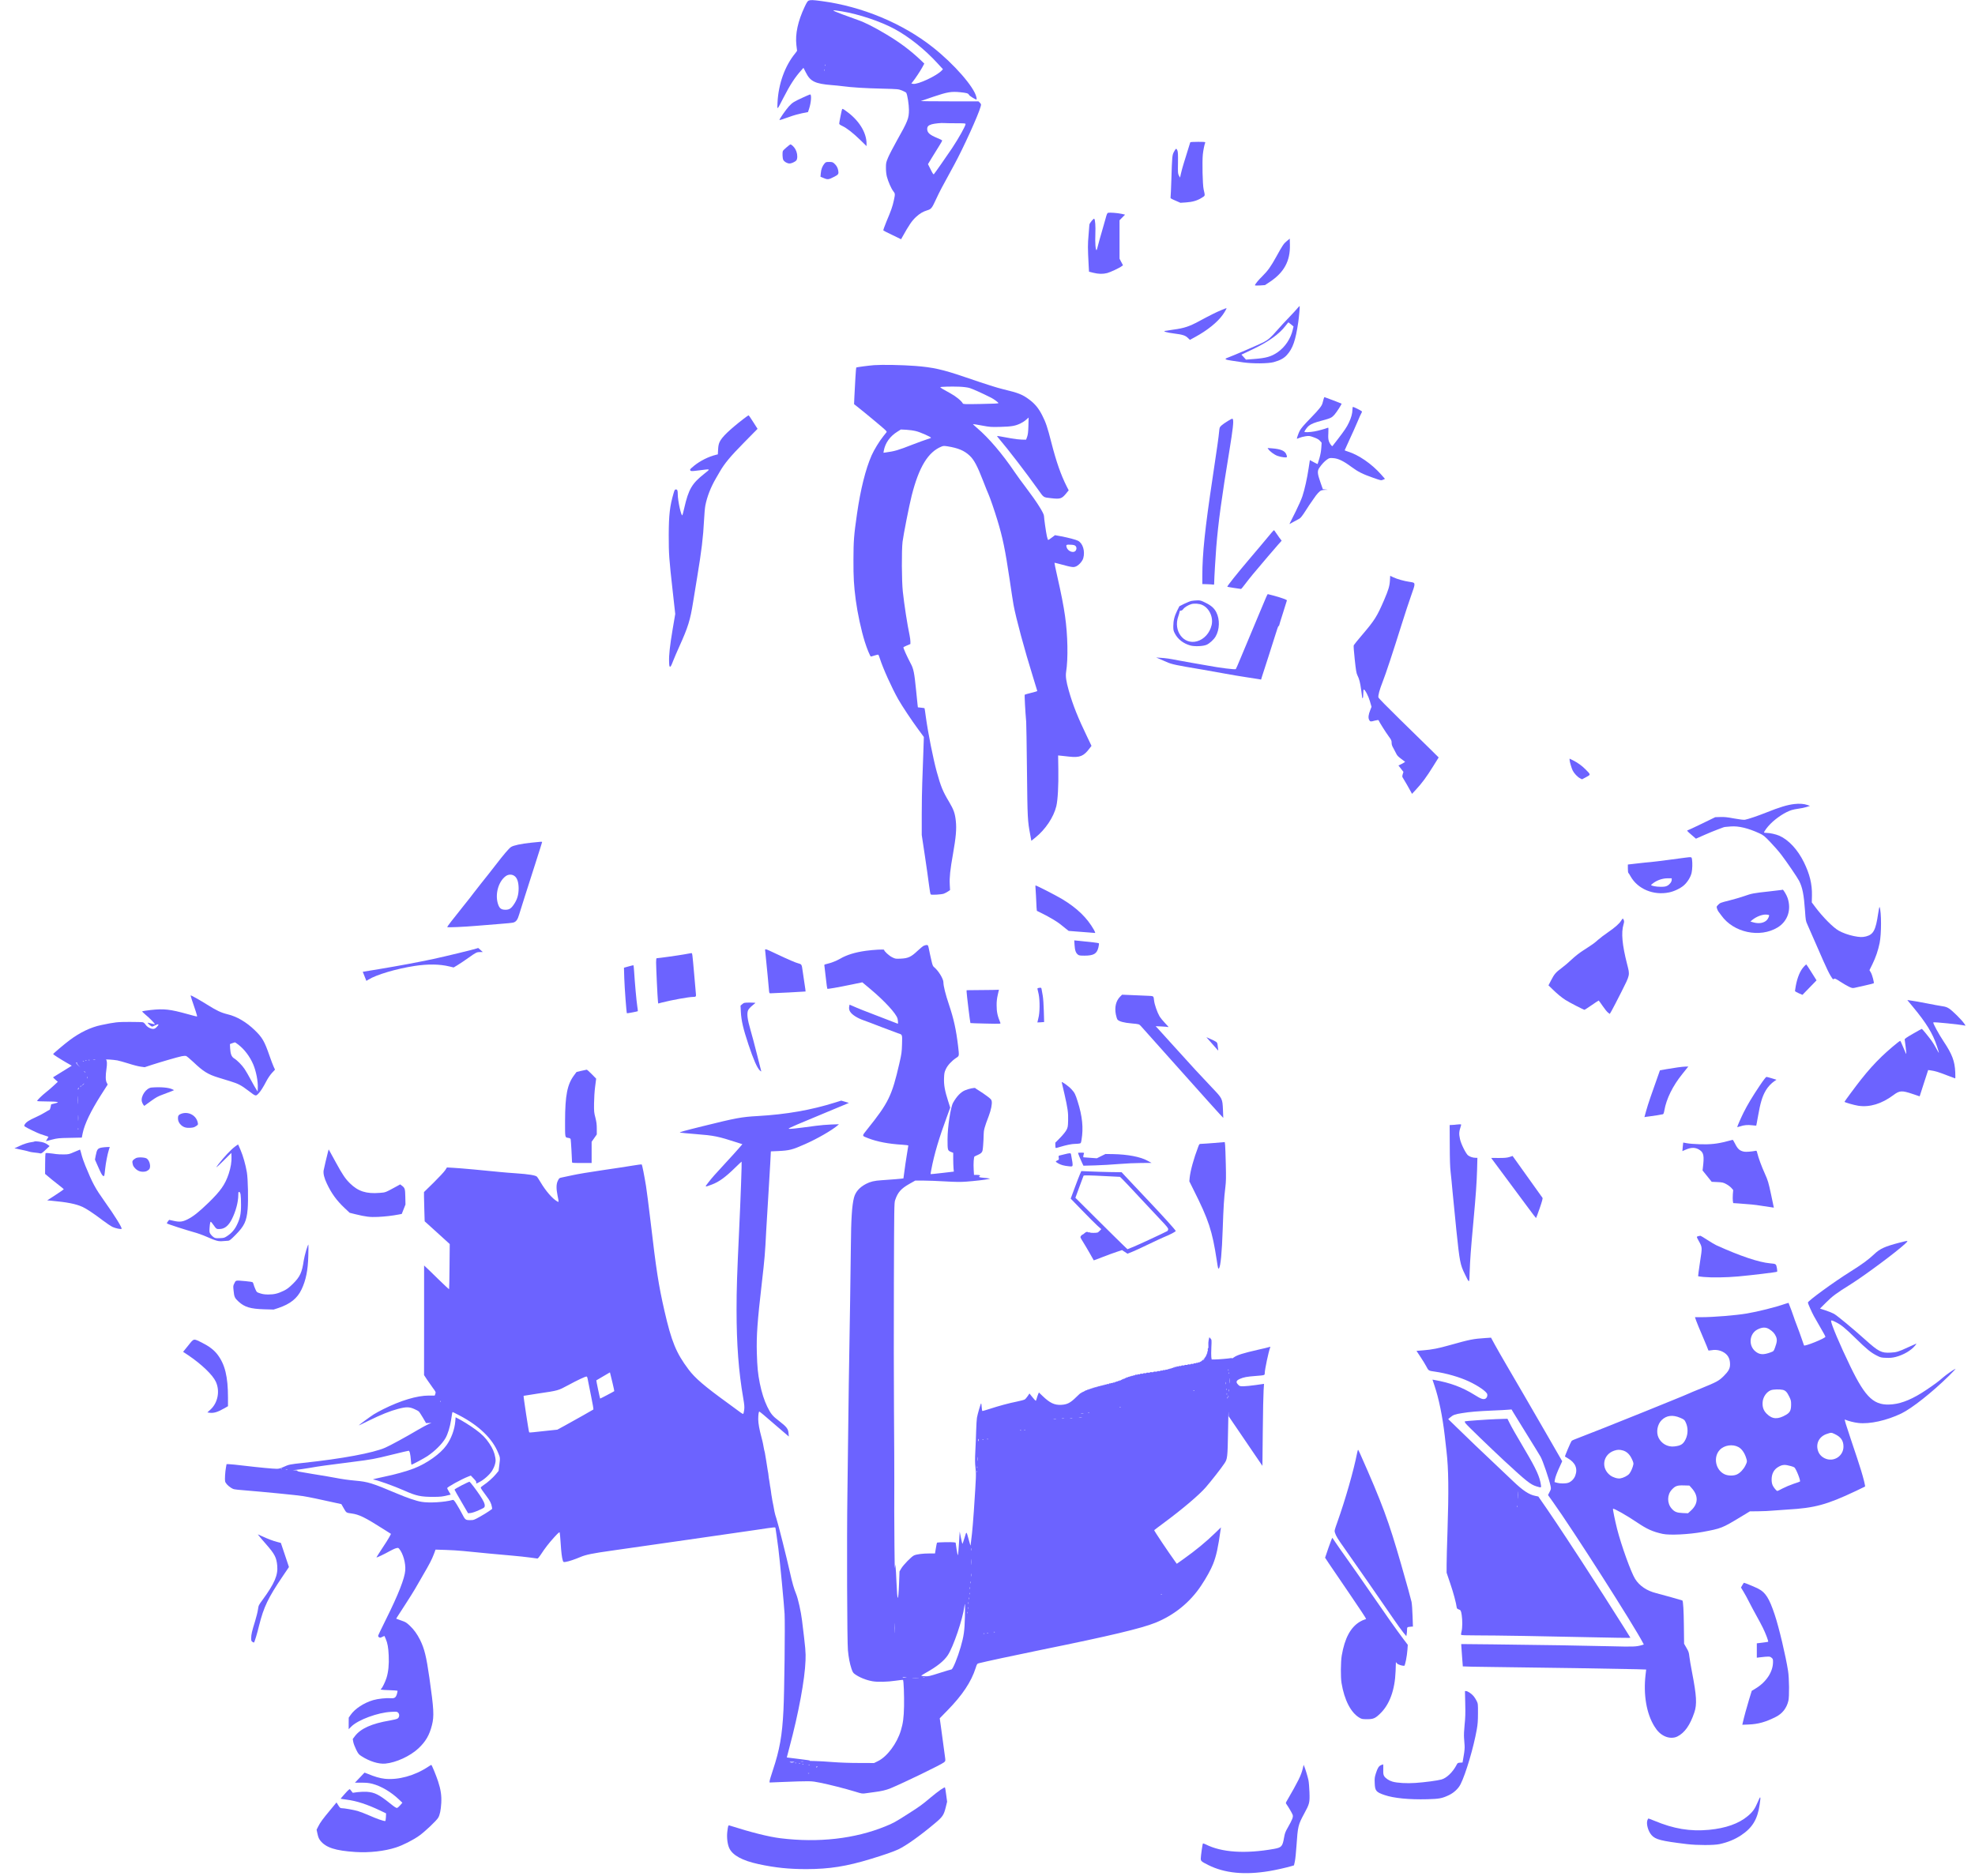 <?xml version="1.0" standalone="no"?>
<!DOCTYPE svg PUBLIC "-//W3C//DTD SVG 20010904//EN"
 "http://www.w3.org/TR/2001/REC-SVG-20010904/DTD/svg10.dtd">
<svg version="1.0" xmlns="http://www.w3.org/2000/svg"
 width="3829pt" height="3638pt" viewBox="0 0 3829 3638"
 preserveAspectRatio="xMidYMid meet">

<g transform="translate(0,3638) scale(0.1,-0.1)"
fill="#6c63ff" stroke="none">
<path d="M15679 36369 c-20 -8 -38 -34 -77 -117 -133 -281 -187 -530 -162
-747 7 -55 12 -103 13 -107 1 -3 -14 -26 -34 -50 -201 -243 -328 -595 -345
-958 -7 -150 -13 -155 113 91 133 258 223 397 346 534 l44 50 47 -92 c86 -172
179 -217 501 -243 72 -6 162 -14 200 -20 197 -26 438 -41 785 -49 302 -8 306
-8 378 -36 40 -16 77 -36 82 -45 23 -42 52 -230 52 -330 0 -167 -21 -218 -240
-607 -65 -117 -139 -259 -163 -315 -41 -98 -43 -107 -43 -203 0 -64 7 -125 18
-170 25 -95 86 -235 125 -283 37 -47 37 -54 10 -179 -26 -119 -50 -188 -142
-406 -41 -99 -66 -171 -61 -176 5 -5 84 -45 177 -89 l167 -81 23 42 c134 240
185 314 266 390 70 65 135 104 214 128 84 26 92 37 181 229 67 144 99 204 343
650 179 328 471 971 515 1133 12 46 11 48 -15 75 l-27 27 -565 0 c-310 0 -558
3 -552 6 7 4 115 41 241 83 275 93 350 105 522 88 132 -14 155 -21 172 -53 12
-23 137 -98 146 -88 3 2 1 24 -5 48 -44 195 -429 636 -839 961 -592 469 -1380
796 -2161 899 -168 23 -211 24 -250 10z m641 -209 c331 -54 751 -195 1025
-343 281 -153 581 -392 828 -661 l108 -118 -23 -25 c-97 -104 -464 -275 -554
-259 l-36 7 26 32 c52 65 144 204 185 278 l41 76 -72 69 c-198 187 -397 337
-659 494 -234 141 -426 238 -559 283 -58 20 -195 70 -305 111 -221 83 -222 91
-5 56z m-323 -1052 c-3 -8 -6 -5 -6 6 -1 11 2 17 5 13 3 -3 4 -12 1 -19z m-10
-100 c-3 -7 -5 -2 -5 12 0 14 2 19 5 13 2 -7 2 -19 0 -25z m2541 -1018 c165 0
192 -2 192 -15 0 -37 -133 -274 -263 -470 -94 -141 -334 -484 -351 -502 -9
-10 -23 10 -63 91 l-52 103 81 134 c44 73 107 175 140 226 33 51 57 96 54 101
-3 5 -46 26 -95 46 -150 62 -196 105 -195 178 2 47 23 68 88 88 50 15 188 29
236 24 19 -2 122 -4 228 -4z"/>
<path d="M15559 34486 c-173 -80 -195 -94 -265 -169 -57 -62 -190 -254 -182
-263 6 -5 54 10 207 65 62 23 166 52 230 65 l116 23 22 67 c39 118 50 277 19
275 -6 0 -72 -28 -147 -63z"/>
<path d="M16326 34262 c-7 -12 -56 -255 -56 -278 0 -13 18 -27 59 -46 87 -41
207 -134 347 -270 l124 -121 0 49 c-1 217 -149 454 -393 628 -68 49 -73 51
-81 38z"/>
<path d="M23075 33618 c-6 -18 -92 -294 -130 -420 -18 -59 -41 -142 -50 -185
l-17 -77 -22 39 c-20 38 -21 52 -18 247 2 168 0 214 -13 244 -18 44 -29 38
-67 -33 -32 -59 -35 -95 -48 -528 -6 -181 -13 -339 -16 -351 -5 -18 6 -26 93
-63 l98 -43 108 7 c127 8 221 36 309 92 66 42 63 29 33 163 -20 91 -30 532
-15 678 9 83 29 181 46 227 5 13 -13 15 -140 15 -108 0 -148 -3 -151 -12z"/>
<path d="M15250 33524 c-36 -30 -68 -62 -72 -72 -12 -32 -8 -142 7 -171 19
-38 77 -71 123 -71 21 0 58 12 87 28 40 22 51 34 57 62 13 56 0 131 -32 187
-27 47 -75 93 -97 93 -4 0 -37 -25 -73 -56z"/>
<path d="M15984 33208 c-41 -49 -65 -111 -71 -187 l-6 -68 66 -27 c75 -32 91
-30 209 31 73 38 81 53 69 118 -11 56 -34 97 -76 134 -32 28 -42 31 -99 31
-60 0 -66 -2 -92 -32z"/>
<path d="M21484 32254 c-18 -4 -27 -25 -54 -127 -18 -67 -52 -185 -75 -263
-23 -77 -53 -184 -66 -237 -12 -53 -26 -97 -30 -97 -19 0 -30 142 -23 309 6
162 -3 281 -22 300 -11 11 -94 -90 -94 -116 0 -13 -7 -106 -16 -206 -16 -178
-16 -243 2 -579 l7 -126 83 -21 c99 -25 184 -27 268 -6 61 16 240 99 284 134
l24 17 -34 64 -33 64 0 373 0 372 54 55 53 54 -70 16 c-73 16 -222 28 -258 20z"/>
<path d="M24948 31706 c-60 -49 -81 -80 -203 -301 -105 -190 -164 -274 -266
-375 -83 -81 -149 -162 -149 -182 0 -5 41 -6 98 -3 l97 7 95 63 c276 184 395
405 388 719 l-3 119 -57 -47z"/>
<path d="M25154 30403 c-21 -27 -95 -106 -164 -178 -69 -71 -171 -182 -227
-246 -128 -147 -175 -187 -271 -237 -79 -41 -594 -263 -689 -297 -73 -26 -56
-39 75 -58 59 -9 161 -24 227 -34 180 -26 482 -24 588 5 122 33 198 74 255
137 116 127 170 283 222 640 14 96 33 306 27 311 -2 2 -22 -17 -43 -43z m-124
-313 l48 -40 -14 -60 c-41 -179 -151 -341 -297 -442 -122 -83 -223 -112 -458
-129 l-153 -12 -44 49 -44 48 33 15 c19 8 115 54 214 102 285 139 487 284 605
438 30 39 57 71 59 71 2 0 25 -18 51 -40z"/>
<path d="M23685 30370 c-103 -42 -225 -103 -440 -219 -187 -101 -289 -135
-493 -162 -86 -12 -164 -24 -172 -26 -30 -10 50 -33 172 -48 186 -24 230 -39
286 -95 l31 -30 103 56 c235 128 431 286 533 429 43 61 79 125 73 130 -2 1
-43 -14 -93 -35z"/>
<path d="M16950 29300 c-122 -10 -342 -39 -350 -47 -5 -5 -24 -305 -36 -568
l-6 -141 93 -74 c52 -40 196 -159 322 -264 200 -167 226 -191 215 -206 -7 -9
-35 -45 -63 -79 -76 -94 -180 -265 -227 -371 -116 -264 -215 -659 -283 -1133
-60 -417 -68 -522 -69 -887 -1 -353 8 -500 45 -785 34 -256 105 -584 175 -809
41 -132 105 -286 118 -286 7 0 40 10 75 21 35 12 66 18 71 13 4 -5 15 -34 25
-64 63 -198 232 -573 360 -800 72 -127 264 -416 387 -582 l109 -148 -11 -327
c-6 -181 -15 -431 -20 -558 -5 -126 -10 -407 -10 -623 l0 -392 60 -398 c33
-218 69 -476 81 -572 12 -96 26 -179 33 -183 18 -13 207 -2 254 15 24 9 61 28
82 43 l39 27 -6 107 c-7 137 8 287 63 594 57 323 71 481 55 635 -15 148 -41
223 -129 371 -125 209 -161 297 -241 586 -69 252 -169 752 -212 1067 -12 90
-23 164 -25 166 -1 2 -30 6 -65 10 l-64 7 -7 60 c-4 33 -17 157 -28 275 -34
339 -48 412 -108 522 -65 122 -144 297 -137 307 2 5 34 21 70 36 l65 28 0 48
c0 26 -7 79 -15 117 -47 224 -103 587 -132 852 -22 208 -25 794 -5 965 17 137
128 702 177 895 140 554 318 847 580 952 35 14 50 14 120 3 203 -33 321 -83
424 -180 86 -81 149 -200 262 -492 44 -114 91 -231 104 -258 30 -67 113 -308
170 -495 106 -349 152 -572 240 -1162 30 -208 64 -427 75 -488 46 -252 212
-868 379 -1403 45 -142 81 -261 81 -265 0 -5 -53 -21 -117 -36 -65 -16 -122
-32 -126 -36 -7 -6 10 -324 28 -525 3 -33 10 -458 15 -945 10 -938 12 -973 64
-1249 l21 -114 77 62 c197 158 356 397 407 609 29 121 44 400 39 714 l-4 270
61 -6 c33 -4 103 -11 155 -17 205 -22 279 8 392 158 l39 51 -76 159 c-186 384
-285 632 -365 915 -50 175 -64 276 -51 360 41 256 32 718 -21 1083 -27 194
-78 453 -149 763 -33 145 -58 266 -56 269 3 2 36 -5 74 -16 37 -11 116 -32
175 -46 93 -22 114 -24 150 -15 60 16 139 99 159 165 39 136 -7 291 -102 340
-39 21 -189 60 -325 86 l-121 22 -61 -46 c-33 -26 -65 -47 -70 -47 -6 0 -17
33 -26 73 -17 75 -56 352 -56 392 0 53 -141 276 -349 550 -76 99 -175 236
-222 305 -237 351 -501 660 -727 852 -45 39 -81 72 -79 75 3 2 80 -11 173 -28
163 -30 176 -31 364 -26 213 6 282 18 385 67 34 16 83 48 109 72 l48 42 -4
-160 c-4 -124 -10 -171 -25 -214 l-20 -55 -84 1 c-46 1 -138 12 -204 24 -234
43 -270 49 -274 45 -2 -3 19 -30 46 -62 159 -185 517 -651 741 -965 125 -175
102 -159 262 -178 173 -20 204 -11 286 88 l53 65 -39 76 c-114 227 -202 479
-297 850 -77 301 -107 390 -179 531 -66 130 -140 221 -245 299 -133 101 -214
133 -499 201 -137 33 -313 89 -765 243 -419 143 -611 186 -955 212 -247 19
-640 26 -790 15z m1836 -440 c60 -16 244 -98 432 -193 51 -26 134 -87 139
-103 3 -8 -99 -13 -339 -17 -317 -6 -343 -5 -352 11 -26 50 -137 140 -241 196
-133 71 -195 109 -195 118 0 10 216 16 365 10 68 -2 150 -12 191 -22z m-1026
-840 c82 -20 290 -112 290 -128 0 -4 -34 -18 -76 -30 -42 -13 -167 -58 -278
-101 -288 -113 -351 -131 -530 -155 l-38 -5 6 37 c27 153 122 285 269 375 l62
39 105 -5 c58 -3 143 -15 190 -27z m3089 -2224 c26 -23 27 -66 3 -96 -41 -50
-147 -10 -172 65 -17 51 -8 58 75 53 54 -2 79 -8 94 -22z"/>
<path d="M25660 28638 c-6 -24 -15 -57 -20 -75 -13 -52 -67 -121 -215 -273
-153 -157 -203 -216 -230 -269 -21 -41 -56 -143 -52 -148 2 -2 24 6 49 17 25
11 78 25 119 31 71 10 77 9 161 -21 66 -24 95 -41 119 -68 l32 -36 -6 -95 c-4
-64 -16 -133 -37 -206 -18 -60 -33 -111 -35 -113 -1 -1 -36 15 -76 37 l-74 40
-24 -157 c-29 -196 -78 -416 -122 -547 -18 -55 -76 -185 -128 -290 -53 -104
-102 -202 -109 -218 l-13 -29 78 43 c43 23 94 51 114 62 26 15 59 57 125 160
49 77 94 145 100 151 6 6 31 43 57 82 54 82 109 142 144 155 13 5 48 10 76 11
l52 1 -49 6 -50 6 -47 135 c-58 163 -62 218 -23 276 49 73 105 132 152 164 44
30 51 32 119 27 94 -5 199 -55 348 -166 133 -99 224 -144 427 -215 154 -54
154 -54 191 -38 l38 17 -75 85 c-182 206 -434 380 -648 446 -32 10 -58 20 -58
24 0 3 41 94 91 201 50 107 120 262 155 346 35 84 70 163 79 176 12 19 13 26
3 35 -21 17 -152 82 -165 82 -9 0 -13 -17 -13 -53 0 -70 -23 -155 -66 -246
-42 -90 -86 -156 -217 -326 -56 -71 -102 -132 -104 -134 -9 -12 -55 49 -69 92
-13 40 -16 73 -11 160 4 85 3 108 -7 104 -62 -24 -193 -60 -263 -72 -88 -16
-193 -20 -193 -8 0 19 54 93 85 117 52 40 106 61 251 100 172 46 194 57 246
116 44 50 145 207 137 214 -7 5 -324 126 -331 126 -4 0 -12 -19 -18 -42z"/>
<path d="M14415 28258 c-275 -213 -420 -353 -463 -447 -19 -41 -26 -77 -30
-148 l-5 -93 -41 -10 c-143 -36 -300 -115 -416 -208 -44 -35 -80 -69 -80 -75
1 -37 13 -38 176 -17 229 29 223 33 103 -62 -245 -193 -310 -303 -394 -673
-15 -66 -31 -126 -35 -134 -20 -37 -90 278 -90 405 0 73 -8 94 -36 94 -20 0
-26 -9 -44 -70 -74 -250 -94 -423 -95 -815 0 -374 6 -455 76 -1080 l50 -450
-50 -295 c-55 -330 -74 -502 -69 -635 2 -71 6 -90 18 -93 12 -2 28 28 59 110
24 62 79 190 122 284 169 375 211 508 268 869 18 110 52 319 76 465 86 517
118 784 135 1120 5 107 16 233 25 279 33 170 105 355 205 526 29 50 61 105 72
124 95 166 206 299 479 576 l256 260 -82 129 c-45 72 -86 131 -91 132 -5 1
-49 -29 -99 -68z"/>
<path d="M23807 28218 c-49 -29 -105 -68 -126 -88 -36 -33 -38 -39 -45 -115
-10 -111 -35 -288 -126 -895 -148 -983 -200 -1476 -200 -1904 l0 -161 98 -3
c53 -1 105 -5 115 -8 14 -5 17 2 17 43 0 64 27 526 40 683 40 485 102 943 256
1880 66 408 83 556 67 597 -8 22 -10 22 -96 -29z"/>
<path d="M24591 27669 c28 -42 115 -106 175 -128 32 -12 86 -25 121 -28 71 -7
75 -1 49 61 -27 65 -112 100 -269 112 l-92 7 16 -24z"/>
<path d="M24649 26048 c-95 -116 -302 -361 -439 -522 -227 -267 -424 -515
-416 -523 3 -4 245 -42 268 -43 4 0 39 44 80 98 40 53 107 138 149 188 180
215 427 505 489 574 l68 76 -45 59 c-24 33 -56 79 -71 102 -15 24 -30 43 -33
43 -3 0 -26 -24 -50 -52z"/>
<path d="M26947 25125 c-6 -108 -28 -182 -113 -380 -138 -320 -182 -390 -430
-681 -82 -96 -153 -184 -158 -195 -6 -12 1 -110 19 -277 22 -207 32 -266 50
-302 38 -77 54 -140 75 -289 11 -80 20 -149 20 -153 0 -5 5 -6 10 -3 6 3 10
42 10 86 0 47 4 79 10 79 24 0 88 -122 119 -227 l31 -108 -25 -65 c-35 -88
-42 -148 -21 -188 19 -37 26 -38 114 -14 44 11 66 13 69 6 9 -27 135 -228 191
-304 55 -75 62 -89 62 -132 0 -36 8 -61 35 -107 19 -33 43 -79 54 -103 14 -33
37 -58 96 -102 l77 -58 -27 -18 c-15 -10 -45 -26 -66 -35 l-37 -17 48 -62 49
-63 -14 -45 c-11 -40 -11 -49 1 -67 16 -22 139 -236 164 -285 l15 -29 78 84
c111 119 207 248 331 449 l108 173 -178 176 c-99 97 -360 353 -582 570 -239
234 -405 403 -408 418 -9 36 22 151 82 303 59 147 202 582 369 1115 59 187
140 436 182 553 92 260 93 252 -31 270 -105 15 -242 54 -317 90 l-57 27 -5
-90z"/>
<path d="M24546 24798 c-14 -35 -67 -160 -117 -278 -135 -319 -290 -690 -381
-910 -44 -107 -84 -199 -89 -204 -12 -13 -318 25 -549 69 -102 18 -241 43
-310 54 -69 12 -183 32 -255 46 -173 34 -244 44 -345 50 l-85 6 50 -21 c28
-12 95 -41 150 -65 106 -47 177 -62 705 -150 118 -20 307 -54 420 -75 113 -21
300 -53 415 -70 116 -17 229 -35 252 -39 l42 -8 17 56 c9 31 65 206 126 390
60 184 127 394 148 465 21 73 43 130 49 129 6 -2 11 3 11 11 0 7 34 117 75
245 41 127 75 235 75 240 0 12 -119 55 -253 91 -62 16 -115 30 -118 30 -4 0
-18 -28 -33 -62z"/>
<path d="M23098 24728 c-25 -5 -88 -31 -140 -56 l-93 -47 -43 -85 c-53 -107
-74 -192 -75 -301 0 -77 3 -91 33 -147 58 -109 161 -188 294 -227 82 -24 252
-17 319 13 58 26 140 101 174 160 79 135 85 331 14 470 -40 78 -96 129 -203
182 -92 46 -105 50 -166 49 -37 -1 -88 -6 -114 -11z m210 -78 c136 -60 218
-237 182 -391 -36 -155 -148 -277 -285 -314 -259 -70 -462 202 -361 484 14 41
26 83 26 93 0 12 7 18 24 18 16 0 32 11 46 30 26 36 97 79 159 97 59 16 150 9
209 -17z"/>
<path d="M30430 21647 c0 -34 38 -163 61 -209 28 -55 95 -126 142 -149 l38
-20 79 42 c93 50 93 46 -8 148 -73 74 -152 131 -249 180 l-63 31 0 -23z"/>
<path d="M34789 20790 c-138 -16 -288 -61 -554 -168 -155 -62 -343 -125 -405
-137 -23 -4 -98 5 -210 25 -138 26 -193 31 -270 28 l-96 -3 -263 -128 c-145
-70 -267 -127 -272 -127 -22 0 -4 -21 76 -89 l85 -73 158 70 c86 38 202 86
257 106 55 21 107 40 115 43 20 8 39 10 145 18 152 12 338 -33 555 -133 78
-36 96 -50 210 -169 69 -71 166 -182 216 -248 108 -142 312 -441 344 -505 65
-128 93 -270 114 -575 13 -190 15 -204 46 -270 17 -38 99 -225 182 -415 206
-475 248 -561 314 -648 1 -2 11 2 21 8 16 11 33 3 120 -54 55 -36 131 -80 168
-98 63 -29 72 -30 114 -21 25 6 117 27 205 46 87 20 160 38 163 41 11 11 -29
163 -55 207 l-28 48 57 115 c64 131 110 265 140 411 36 176 36 600 0 697 -4
12 -15 -33 -29 -129 -47 -320 -91 -402 -234 -440 -71 -18 -123 -16 -239 7
-105 22 -212 60 -292 105 -108 61 -309 264 -455 459 l-66 88 3 138 c4 218 -43
411 -156 641 -120 245 -296 434 -476 514 -67 29 -182 55 -246 55 -28 0 -51 4
-51 8 0 20 66 110 123 166 118 119 286 229 412 269 28 9 88 21 134 27 46 5
115 20 153 32 l69 22 -52 18 c-66 23 -153 29 -250 18z"/>
<path d="M10295 20040 c-196 -21 -340 -52 -387 -83 -43 -29 -142 -145 -301
-352 -72 -93 -194 -249 -272 -345 -77 -96 -148 -187 -158 -202 -9 -15 -99
-130 -200 -255 -204 -254 -307 -388 -307 -399 0 -11 333 4 575 25 121 11 321
27 445 36 124 9 242 21 263 27 54 16 83 56 112 156 31 102 146 465 320 1007
69 214 125 393 125 397 0 10 -8 10 -215 -12z m-324 -643 c55 -37 83 -118 84
-242 0 -122 -26 -213 -89 -307 -56 -84 -93 -108 -165 -108 -79 0 -113 23 -140
94 -71 190 -4 448 143 557 51 37 117 40 167 6z"/>
<path d="M32665 19749 c-38 -5 -185 -24 -325 -43 -140 -19 -291 -37 -335 -41
-44 -3 -162 -15 -262 -27 l-183 -21 0 -78 c0 -43 4 -80 9 -83 5 -4 25 -34 44
-69 138 -245 443 -373 745 -311 97 19 222 79 289 138 71 64 131 162 149 244
15 71 18 180 8 256 -8 52 -4 52 -139 35z m-255 -428 c0 -39 -38 -90 -85 -115
-32 -17 -58 -21 -130 -21 -85 0 -185 19 -185 35 0 4 25 25 55 46 79 54 173 83
268 84 l77 0 0 -29z"/>
<path d="M20074 19193 c2 -10 7 -92 11 -183 3 -91 8 -193 11 -228 l6 -63 111
-55 c138 -69 277 -152 339 -201 25 -21 74 -59 107 -86 l60 -47 138 -11 c76 -5
188 -14 248 -19 61 -6 116 -10 123 -10 10 0 3 19 -18 58 -133 235 -325 422
-618 599 -112 67 -493 263 -512 263 -6 0 -9 -8 -6 -17z"/>
<path d="M34540 19124 c-8 -2 -118 -15 -245 -29 -298 -32 -337 -40 -481 -91
-67 -23 -194 -61 -283 -83 -181 -45 -184 -47 -225 -90 -29 -30 -29 -32 -16
-72 8 -23 19 -47 25 -53 6 -6 31 -40 57 -76 235 -333 746 -442 1090 -234 195
119 271 339 196 569 -18 57 -83 166 -97 164 -3 -1 -13 -3 -21 -5z m-244 -487
c11 -11 -17 -74 -44 -100 -59 -57 -157 -72 -262 -41 l-54 16 34 29 c82 67 200
112 278 105 24 -2 45 -6 48 -9z"/>
<path d="M31430 18529 c-36 -60 -119 -132 -258 -228 -67 -46 -153 -111 -191
-145 -71 -64 -102 -86 -293 -209 -72 -46 -154 -112 -215 -169 -54 -52 -142
-127 -195 -166 -117 -87 -144 -119 -208 -243 l-49 -95 72 -70 c99 -96 180
-164 257 -213 69 -45 352 -191 369 -191 5 0 68 41 139 90 72 50 133 90 136 90
3 0 37 -47 76 -104 39 -57 86 -116 105 -130 l34 -26 39 67 c22 38 105 199 186
359 171 340 167 321 112 536 -96 375 -118 612 -71 771 14 48 15 64 5 88 -7 16
-15 29 -19 29 -3 0 -17 -19 -31 -41z"/>
<path d="M20833 18054 c6 -101 24 -152 65 -184 21 -17 40 -20 127 -20 178 0
240 36 270 158 10 42 14 77 9 82 -8 7 -146 24 -393 48 l-84 8 6 -92z"/>
<path d="M17910 18043 c-19 -10 -75 -56 -125 -103 -120 -114 -180 -142 -323
-148 -99 -4 -104 -4 -166 27 -61 30 -156 118 -156 144 0 13 -201 2 -355 -19
-208 -29 -370 -79 -498 -154 -73 -42 -167 -79 -255 -100 -53 -12 -54 -13 -48
-44 2 -17 15 -121 27 -231 12 -110 25 -203 28 -207 7 -8 196 25 477 83 l202
42 153 -128 c274 -229 501 -475 529 -573 10 -37 14 -102 6 -102 -2 0 -24 9
-49 19 -25 11 -171 67 -324 125 -246 93 -395 152 -525 210 l-37 16 -7 -35
c-14 -74 20 -129 119 -193 35 -23 101 -55 148 -71 46 -16 206 -76 354 -134
149 -57 295 -112 325 -122 87 -28 83 -17 78 -210 -5 -158 -8 -184 -52 -375
-144 -627 -209 -762 -624 -1279 -106 -134 -108 -122 22 -172 172 -67 398 -110
659 -125 64 -4 117 -11 117 -16 0 -6 -13 -89 -30 -186 -16 -98 -37 -238 -46
-312 -9 -74 -18 -137 -19 -139 -4 -4 -288 -28 -430 -36 -131 -8 -213 -27 -296
-71 -127 -67 -204 -155 -233 -268 -39 -148 -56 -423 -60 -931 -1 -187 -8 -657
-14 -1045 -24 -1435 -33 -2067 -38 -2555 -3 -275 -10 -819 -15 -1210 -13 -893
-6 -2875 10 -3035 14 -144 35 -253 68 -354 23 -67 32 -83 67 -108 86 -62 218
-116 340 -137 98 -18 293 -13 447 10 77 12 143 18 146 15 13 -13 24 -305 20
-511 -5 -222 -19 -328 -62 -470 -77 -253 -265 -505 -444 -593 l-75 -37 -291 1
c-187 0 -370 7 -515 18 -124 10 -281 19 -350 20 -69 0 -109 3 -90 6 22 3 -56
16 -205 33 -132 16 -240 29 -241 30 -1 1 23 91 52 199 176 658 298 1314 311
1683 6 162 1 215 -68 777 -20 167 -77 420 -113 508 -44 108 -76 218 -121 422
-61 276 -235 966 -262 1042 -14 39 -32 103 -39 141 -7 39 -15 84 -18 100 -11
58 -19 100 -22 110 -1 6 -5 28 -8 50 -4 23 -8 52 -11 65 -3 14 -7 48 -10 75
-3 28 -8 57 -10 65 -3 8 -7 35 -10 60 -3 25 -8 58 -11 73 -7 31 -10 54 -19
137 -4 30 -9 58 -11 61 -1 3 -6 29 -9 57 -3 28 -13 88 -21 134 -8 46 -17 99
-20 118 -2 19 -7 43 -10 52 -3 10 -7 28 -10 40 -2 13 -6 34 -9 48 -3 14 -8 41
-11 60 -3 19 -17 78 -31 130 -42 155 -62 270 -63 350 0 86 9 150 21 150 4 0
45 -32 91 -71 46 -39 94 -81 108 -93 14 -11 88 -75 164 -141 77 -66 155 -133
174 -149 l35 -30 -5 62 c-6 86 -38 127 -181 237 -130 99 -162 138 -232 280
-60 124 -107 271 -144 451 -38 190 -50 315 -58 589 -9 338 10 607 97 1360 54
468 63 571 85 1015 9 162 27 468 41 680 13 212 30 491 37 620 l12 235 138 6
c224 11 276 24 522 133 237 104 521 268 630 361 l30 26 -150 -5 c-82 -3 -215
-14 -295 -25 -422 -57 -530 -68 -530 -55 0 11 202 98 714 309 204 84 390 161
413 172 l41 18 -74 22 -75 22 -112 -35 c-470 -148 -949 -232 -1507 -264 -313
-17 -424 -38 -1065 -197 -372 -92 -464 -118 -440 -124 17 -4 154 -17 305 -29
356 -28 428 -42 804 -164 l99 -32 -73 -84 c-40 -47 -148 -166 -240 -265 -213
-230 -277 -302 -351 -398 -70 -89 -70 -89 73 -35 139 52 262 142 453 329 66
65 121 116 123 115 6 -7 -19 -717 -48 -1326 -41 -871 -50 -1143 -50 -1545 0
-667 40 -1200 129 -1712 23 -136 26 -173 19 -230 -5 -37 -13 -72 -18 -77 -5
-4 -25 5 -47 22 -21 16 -132 98 -248 182 -457 331 -639 487 -765 655 -242 322
-331 540 -469 1142 -113 495 -158 784 -270 1743 -34 283 -72 585 -86 670 -33
204 -75 413 -83 421 -4 4 -83 -6 -177 -22 -93 -16 -357 -56 -585 -89 -228 -33
-485 -76 -570 -95 -85 -18 -181 -39 -212 -45 -55 -11 -58 -13 -82 -63 -33 -64
-34 -154 -6 -292 27 -131 27 -130 -11 -108 -92 54 -218 200 -318 368 -30 50
-61 98 -69 107 -25 29 -159 51 -412 68 -91 6 -229 17 -307 25 -286 30 -781 75
-903 81 l-125 7 -35 -54 c-19 -30 -119 -137 -222 -239 l-188 -184 0 -86 c0
-48 3 -175 7 -284 l6 -197 243 -220 243 -221 -4 -435 c-2 -239 -6 -437 -9
-440 -3 -3 -101 89 -218 203 -117 115 -225 220 -240 232 l-26 24 0 -1063 -1
-1062 55 -84 c30 -45 82 -119 115 -164 58 -78 60 -82 49 -115 l-12 -34 -115 0
c-228 0 -544 -95 -883 -264 -69 -35 -152 -80 -185 -101 -63 -40 -281 -200
-289 -213 -2 -4 84 37 192 91 238 117 417 189 571 229 156 41 215 40 311 -2
41 -18 82 -40 91 -49 9 -9 44 -63 78 -120 l61 -105 52 2 53 2 -60 -25 c-33
-14 -125 -64 -205 -111 -224 -133 -536 -303 -631 -344 -235 -103 -836 -215
-1588 -295 -264 -28 -279 -31 -386 -80 -56 -26 -90 -35 -128 -35 -73 0 -339
25 -634 60 -138 17 -271 30 -296 30 l-45 0 -11 -62 c-16 -83 -25 -239 -17
-271 9 -37 53 -85 113 -124 51 -32 56 -33 237 -48 416 -34 1048 -96 1164 -115
116 -19 314 -60 613 -127 l127 -28 47 -82 c50 -87 46 -85 150 -99 150 -21 255
-72 633 -312 l132 -84 -32 -61 c-18 -34 -83 -137 -145 -229 -61 -93 -108 -168
-104 -168 15 0 165 72 251 121 47 26 104 53 128 59 40 10 44 9 62 -12 74 -89
127 -275 117 -416 -11 -156 -134 -469 -372 -947 -85 -171 -155 -317 -155 -325
0 -8 9 -21 20 -28 17 -10 27 -9 61 9 23 11 42 19 43 17 1 -2 12 -26 24 -55 36
-84 51 -169 58 -323 8 -172 -6 -318 -43 -435 -24 -77 -83 -198 -103 -210 -27
-17 4 -23 150 -27 89 -3 163 -8 166 -11 3 -3 -1 -31 -10 -61 -21 -72 -46 -89
-118 -84 -89 7 -250 -10 -343 -37 -178 -52 -355 -168 -436 -285 l-38 -55 -1
-112 0 -112 53 53 c130 129 513 271 768 283 110 6 117 5 138 -16 30 -30 26
-87 -9 -112 -15 -11 -74 -26 -150 -39 -352 -59 -567 -155 -680 -304 l-41 -55
10 -58 c6 -32 31 -98 56 -148 40 -81 51 -94 103 -127 156 -101 334 -156 463
-144 207 19 481 145 641 295 140 131 214 258 262 450 45 178 37 311 -49 916
-60 420 -97 568 -182 740 -57 113 -118 197 -196 271 -65 62 -83 73 -170 103
l-96 35 21 35 c12 20 83 131 159 246 75 116 158 248 185 295 26 47 94 164 150
260 134 229 174 307 215 414 l33 89 191 -6 c104 -3 260 -12 345 -21 307 -31
779 -76 965 -91 105 -9 251 -25 325 -35 74 -11 142 -20 150 -20 9 0 38 35 65
77 79 122 154 219 260 336 81 88 100 105 106 90 3 -10 12 -99 18 -198 12 -187
24 -286 42 -343 11 -33 12 -34 56 -27 60 9 174 47 287 95 106 45 233 71 618
125 478 67 2483 356 2778 399 408 61 379 58 385 33 5 -22 35 -243 55 -392 30
-237 112 -1098 121 -1270 11 -223 -4 -1513 -22 -1865 -24 -491 -74 -770 -204
-1160 -36 -107 -65 -205 -65 -219 l0 -24 198 8 c607 24 601 24 777 -11 183
-36 487 -114 685 -174 132 -41 136 -42 210 -31 41 6 113 16 160 22 137 17 230
39 315 74 245 101 986 460 1035 502 29 24 30 28 25 77 -9 72 -51 388 -81 599
l-25 179 153 157 c286 292 458 551 543 817 26 81 28 84 64 94 107 28 687 153
1231 264 1295 263 1918 411 2188 520 367 148 674 397 889 721 101 151 191 315
232 420 63 161 96 312 146 670 l6 39 -108 -105 c-186 -180 -378 -338 -618
-509 l-130 -92 -17 23 c-144 199 -428 623 -421 629 4 5 91 70 193 146 358 265
678 537 806 684 104 120 299 368 361 462 60 88 63 115 72 643 4 237 8 395 9
352 l2 -78 182 -267 c100 -147 247 -363 327 -481 l146 -214 7 669 c3 368 11
725 16 794 5 69 9 126 8 127 0 0 -73 -10 -161 -23 -88 -13 -194 -23 -236 -24
-72 0 -76 1 -106 33 -47 48 -37 78 35 110 74 33 137 44 307 57 176 14 175 13
175 54 0 68 74 416 106 500 5 14 2 15 -17 7 -13 -5 -116 -30 -229 -55 -275
-63 -394 -100 -454 -143 -26 -19 -45 -29 -41 -23 5 9 -1 10 -21 6 -46 -9 -243
-26 -311 -26 l-62 0 -7 46 c-3 25 -3 111 1 191 7 142 6 145 -16 169 l-23 25
-13 -53 c-6 -29 -9 -76 -6 -104 3 -33 1 -54 -6 -58 -6 -4 -8 -18 -5 -31 3 -12
1 -26 -5 -29 -5 -4 -8 -13 -5 -20 3 -8 0 -17 -5 -21 -6 -3 -9 -11 -6 -16 4 -5
1 -9 -5 -9 -6 0 -9 -4 -5 -9 3 -5 -2 -17 -11 -25 -8 -9 -13 -16 -10 -16 3 0
-15 -20 -40 -45 -25 -25 -49 -43 -55 -40 -5 4 -9 1 -9 -5 0 -7 -7 -10 -15 -7
-8 4 -17 2 -21 -4 -3 -6 -12 -8 -20 -5 -7 3 -16 1 -20 -5 -3 -5 -14 -7 -25 -4
-11 4 -19 2 -19 -5 0 -8 -9 -10 -24 -6 -14 3 -28 1 -31 -5 -4 -6 -18 -8 -30
-5 -13 3 -27 1 -30 -5 -4 -6 -18 -8 -30 -5 -13 3 -27 1 -30 -5 -4 -6 -18 -8
-30 -5 -13 3 -27 1 -31 -5 -3 -6 -15 -9 -25 -6 -10 3 -22 1 -25 -4 -3 -6 -14
-7 -25 -4 -11 4 -19 2 -19 -5 0 -7 -8 -9 -20 -5 -12 4 -20 2 -20 -5 0 -7 -7
-10 -15 -6 -8 3 -15 1 -15 -5 0 -6 -7 -9 -15 -5 -8 3 -15 1 -15 -5 0 -6 -7 -9
-15 -6 -8 4 -17 2 -21 -4 -3 -6 -12 -8 -20 -5 -8 3 -14 0 -14 -5 0 -6 -9 -9
-20 -6 -11 3 -23 1 -26 -5 -3 -5 -13 -7 -21 -4 -9 4 -22 1 -29 -5 -7 -6 -18
-8 -24 -4 -6 4 -17 1 -25 -5 -8 -7 -22 -9 -31 -6 -9 4 -23 1 -30 -5 -8 -6 -25
-8 -38 -5 -14 3 -28 1 -32 -5 -3 -6 -19 -9 -35 -5 -15 3 -31 1 -35 -5 -3 -6
-19 -8 -35 -5 -15 3 -31 1 -35 -5 -3 -6 -17 -8 -29 -5 -13 3 -27 1 -30 -5 -4
-6 -18 -8 -30 -5 -13 3 -27 1 -31 -5 -3 -6 -15 -9 -25 -6 -10 3 -22 1 -25 -4
-3 -6 -14 -7 -25 -4 -11 4 -19 2 -19 -5 0 -7 -8 -10 -20 -7 -11 3 -20 1 -20
-5 0 -6 -7 -8 -15 -5 -8 4 -17 2 -21 -4 -3 -6 -12 -8 -20 -5 -8 3 -14 1 -14
-5 0 -6 -7 -9 -15 -5 -8 3 -15 1 -15 -5 0 -6 -7 -9 -15 -5 -8 3 -15 1 -15 -5
0 -6 -4 -8 -9 -5 -5 4 -11 1 -13 -4 -2 -6 -13 -12 -26 -13 -12 0 -22 -5 -22
-10 0 -4 -4 -5 -10 -2 -5 3 -10 1 -10 -5 0 -6 -4 -8 -10 -5 -5 3 -10 1 -10 -5
0 -7 -7 -10 -15 -6 -8 3 -15 1 -15 -5 0 -6 -7 -9 -15 -5 -8 3 -15 1 -15 -5 0
-6 -7 -9 -15 -5 -8 3 -15 1 -15 -5 0 -6 -7 -9 -15 -5 -8 3 -15 1 -15 -5 0 -6
-7 -9 -15 -6 -8 4 -17 2 -21 -4 -3 -6 -12 -8 -20 -5 -7 3 -16 1 -19 -4 -3 -5
-12 -7 -20 -3 -8 3 -15 0 -15 -7 0 -7 -7 -10 -16 -6 -9 4 -23 1 -30 -5 -7 -6
-18 -8 -23 -5 -5 4 -13 1 -16 -5 -4 -5 -13 -8 -21 -5 -7 3 -16 1 -20 -5 -3 -6
-12 -8 -20 -5 -7 3 -16 1 -20 -5 -3 -6 -12 -8 -20 -5 -7 3 -16 1 -20 -5 -3 -6
-12 -8 -20 -5 -8 3 -14 0 -14 -5 0 -6 -9 -9 -20 -6 -11 3 -20 1 -20 -5 0 -6
-7 -8 -15 -4 -8 3 -15 1 -15 -5 0 -6 -7 -9 -15 -5 -8 3 -15 1 -15 -5 0 -6 -7
-9 -15 -5 -8 3 -15 1 -15 -5 0 -6 -7 -9 -15 -5 -8 3 -15 1 -15 -5 0 -6 -4 -8
-9 -4 -5 3 -12 1 -16 -5 -4 -6 -11 -8 -16 -5 -5 4 -9 1 -9 -5 0 -6 -4 -8 -10
-5 -5 3 -10 1 -10 -5 0 -6 -4 -8 -10 -5 -5 3 -10 1 -10 -5 0 -6 -4 -8 -10 -5
-5 3 -10 1 -10 -5 0 -6 -4 -8 -10 -5 -5 3 -10 1 -10 -5 0 -6 -4 -9 -9 -6 -5 3
-49 -34 -97 -83 -112 -111 -174 -143 -289 -149 -132 -7 -220 35 -362 171 l-72
69 -16 -38 c-9 -21 -21 -58 -27 -81 -6 -24 -14 -43 -18 -43 -4 0 -33 32 -65
71 l-57 71 -34 -51 c-19 -28 -44 -57 -57 -65 -12 -8 -80 -26 -152 -41 -159
-32 -345 -82 -528 -142 -76 -25 -141 -43 -144 -40 -3 4 -8 38 -11 77 -2 38 -7
70 -11 70 -8 0 -70 -212 -81 -280 -5 -30 -12 -143 -15 -250 -3 -107 -10 -285
-16 -395 -8 -158 -8 -226 3 -326 14 -135 15 -125 -32 -839 -12 -173 -28 -369
-36 -435 -9 -66 -18 -145 -21 -175 -2 -30 -6 -56 -7 -58 -2 -1 -18 50 -35 115
-47 172 -42 170 -80 41 -19 -62 -37 -116 -41 -121 -3 -4 -17 48 -30 115 l-24
123 -14 -225 c-7 -124 -17 -229 -21 -233 -4 -4 -16 49 -26 118 l-18 125 -33 6
c-39 7 -320 2 -328 -7 -3 -2 -13 -51 -22 -107 l-17 -102 -108 0 c-128 0 -250
-15 -299 -38 -48 -21 -208 -185 -248 -254 l-33 -56 -9 -238 c-15 -376 -34
-364 -50 31 -5 132 -13 263 -17 290 l-8 50 -5 -65 c-3 -36 -7 156 -9 425 -1
270 -3 569 -4 665 -1 96 0 346 1 555 1 209 -2 828 -6 1375 -4 547 -5 1684 -2
2525 5 1455 6 1533 24 1585 51 152 113 223 275 315 l115 65 155 0 c86 0 278
-7 426 -16 214 -12 300 -13 415 -4 150 11 359 35 420 49 l35 8 -30 6 c-16 3
-65 9 -107 12 -73 6 -92 15 -68 30 25 15 5 25 -48 25 l-59 0 -6 102 c-7 118 1
244 17 257 6 4 32 16 58 26 25 9 58 29 73 44 23 25 27 39 35 142 5 63 10 153
10 201 0 95 16 153 99 370 44 116 68 233 57 289 -5 29 -20 45 -89 96 -46 34
-114 81 -152 104 -39 23 -73 46 -76 51 -9 14 -125 -10 -201 -42 -82 -35 -159
-115 -230 -240 -49 -86 -108 -474 -108 -708 0 -211 2 -218 61 -244 l49 -20 0
-117 c0 -64 3 -145 6 -181 l6 -66 -223 -26 c-123 -14 -225 -25 -227 -23 -2 1
4 38 12 81 58 308 152 623 312 1055 l56 153 -40 126 c-64 197 -85 314 -80 445
4 98 8 118 35 176 34 74 112 158 198 216 64 42 62 32 40 228 -38 319 -84 529
-176 803 -69 204 -109 366 -109 436 0 67 -94 221 -175 289 -30 24 -36 39 -59
140 -15 61 -34 153 -44 202 -16 83 -20 90 -42 93 -14 1 -41 -6 -60 -15z m5440
-8017 c0 -2 -8 -10 -17 -17 -16 -13 -17 -12 -4 4 13 16 21 21 21 13z m467
-218 c-3 -8 -6 -5 -6 6 -1 11 2 17 5 13 3 -3 4 -12 1 -19z m-11941 -246 c20
-84 35 -154 33 -156 -13 -11 -272 -147 -274 -144 -5 6 -77 349 -74 353 2 1 63
37 134 79 l130 76 7 -28 c4 -15 24 -96 44 -180z m11951 186 c-3 -8 -6 -5 -6 6
-1 11 2 17 5 13 3 -3 4 -12 1 -19z m-12429 -130 c7 -40 35 -183 63 -316 29
-135 47 -247 43 -252 -10 -8 -339 -194 -559 -315 l-140 -76 -190 -20 c-104
-11 -226 -24 -270 -29 -43 -6 -82 -7 -86 -2 -9 8 -114 701 -108 707 3 2 130
22 284 45 389 57 384 56 581 162 173 94 327 167 354 167 12 1 19 -18 28 -71z
m12439 -50 c-2 -24 -4 -7 -4 37 0 44 2 63 4 43 2 -21 2 -57 0 -80z m-70 -25
c-3 -10 -5 -2 -5 17 0 19 2 27 5 18 2 -10 2 -26 0 -35z m10 -115 c-3 -7 -5 -2
-5 12 0 14 2 19 5 13 2 -7 2 -19 0 -25z m50 -25 c-3 -10 -5 -2 -5 17 0 19 2
27 5 18 2 -10 2 -26 0 -35z m-670 11 c-3 -3 -12 -4 -19 -1 -8 3 -5 6 6 6 11 1
17 -2 13 -5z m630 -76 c-3 -7 -5 -2 -5 12 0 14 2 19 5 13 2 -7 2 -19 0 -25z
m30 -55 c-3 -10 -5 -2 -5 17 0 19 2 27 5 18 2 -10 2 -26 0 -35z m-20 -15 c-3
-8 -6 -5 -6 6 -1 11 2 17 5 13 3 -3 4 -12 1 -19z m-15260 -70 c-3 -8 -6 -5 -6
6 -1 11 2 17 5 13 3 -3 4 -12 1 -19z m13190 -104 c-3 -3 -12 -4 -19 -1 -8 3
-5 6 6 6 11 1 17 -2 13 -5z m-12820 -159 c378 -197 638 -448 750 -723 41 -99
41 -94 23 -240 l-14 -113 -52 -63 c-57 -69 -158 -159 -241 -214 -29 -19 -53
-40 -53 -46 0 -13 36 -67 112 -167 63 -82 94 -143 104 -206 l6 -40 -63 -45
c-35 -25 -116 -74 -179 -109 -111 -62 -117 -64 -187 -64 -88 0 -95 5 -156 125
-24 47 -69 127 -101 178 -50 81 -61 93 -80 88 -155 -44 -456 -62 -606 -36
-101 17 -280 78 -480 163 -472 200 -558 226 -795 247 -136 12 -253 28 -420 60
-55 10 -118 21 -140 25 -69 10 -509 84 -542 91 -18 4 -30 10 -27 15 3 5 -21
10 -53 11 -52 1 -49 2 27 8 47 4 166 21 265 38 181 32 326 52 840 117 369 47
409 54 761 141 165 41 308 74 316 74 20 0 35 -64 44 -185 4 -47 9 -85 11 -85
16 0 243 122 308 165 147 98 290 241 353 352 45 80 87 217 107 348 21 141 24
155 32 155 3 0 62 -29 130 -65z m12210 49 c-3 -3 -12 -4 -19 -1 -8 3 -5 6 6 6
11 1 17 -2 13 -5z m-114 -11 c-13 -2 -33 -2 -45 0 -13 2 -3 4 22 4 25 0 35 -2
23 -4z m-30 -80 c-13 -2 -35 -2 -50 0 -16 2 -5 4 22 4 28 0 40 -2 28 -4z
m-185 -10 c-10 -2 -28 -2 -40 0 -13 2 -5 4 17 4 22 1 32 -1 23 -4z m-160 -10
c-10 -2 -28 -2 -40 0 -13 2 -5 4 17 4 22 1 32 -1 23 -4z m-155 -10 c-13 -2
-33 -2 -45 0 -13 2 -3 4 22 4 25 0 35 -2 23 -4z m-596 -209 c-3 -3 -12 -4 -19
-1 -8 3 -5 6 6 6 11 1 17 -2 13 -5z m-80 -10 c-3 -3 -12 -4 -19 -1 -8 3 -5 6
6 6 11 1 17 -2 13 -5z m-825 -191 c-3 -16 -7 -22 -10 -15 -4 13 4 42 11 42 2
0 2 -12 -1 -27z m185 21 c-3 -3 -12 -4 -19 -1 -8 3 -5 6 6 6 11 1 17 -2 13 -5z
m-90 -10 c-3 -3 -12 -4 -19 -1 -8 3 -5 6 6 6 11 1 17 -2 13 -5z m-110 -406
c-2 -18 -4 -4 -4 32 0 36 2 50 4 33 2 -18 2 -48 0 -65z m-10 -140 c-3 -7 -5
-2 -5 12 0 14 2 19 5 13 2 -7 2 -19 0 -25z m-13480 -24 c-3 -3 -12 -4 -19 -1
-8 3 -5 6 6 6 11 1 17 -2 13 -5z m106 -11 c-7 -2 -21 -2 -30 0 -10 3 -4 5 12
5 17 0 24 -2 18 -5z m13364 -45 c-3 -8 -6 -5 -6 6 -1 11 2 17 5 13 3 -3 4 -12
1 -19z m-110 -1520 c-2 -13 -4 -5 -4 17 -1 22 1 32 4 23 2 -10 2 -28 0 -40z
m10 -271 c-2 -23 -3 -1 -3 48 0 50 1 68 3 42 2 -26 2 -67 0 -90z m-10 -229
c-2 -13 -4 -3 -4 22 0 25 2 35 4 23 2 -13 2 -33 0 -45z m-10 -135 c-3 -10 -5
-4 -5 12 0 17 2 24 5 18 2 -7 2 -21 0 -30z m-10 -110 c-3 -10 -5 -4 -5 12 0
17 2 24 5 18 2 -7 2 -21 0 -30z m-10 -105 c-3 -7 -5 -2 -5 12 0 14 2 19 5 13
2 -7 2 -19 0 -25z m3730 -4 c-3 -3 -12 -4 -19 -1 -8 3 -5 6 6 6 11 1 17 -2 13
-5z m-3740 -91 c-3 -10 -5 -4 -5 12 0 17 2 24 5 18 2 -7 2 -21 0 -30z m-10
-90 c-3 -10 -5 -4 -5 12 0 17 2 24 5 18 2 -7 2 -21 0 -30z m-70 -255 c-7 -269
-20 -368 -82 -583 -58 -203 -153 -435 -179 -435 -8 0 -111 -31 -228 -68 -198
-63 -218 -68 -285 -64 -40 2 -73 7 -73 10 0 4 42 30 93 59 214 119 348 227
423 340 106 160 288 695 320 941 4 28 9 52 12 52 3 0 2 -114 -1 -252z m60 160
c-3 -7 -5 -2 -5 12 0 14 2 19 5 13 2 -7 2 -19 0 -25z m-10 -90 c-3 -7 -5 -2
-5 12 0 14 2 19 5 13 2 -7 2 -19 0 -25z m-1410 -365 c-1 -43 -3 -8 -3 77 0 85
2 120 3 78 2 -43 2 -113 0 -155z m1940 1 c-3 -3 -12 -4 -19 -1 -8 3 -5 6 6 6
11 1 17 -2 13 -5z m-130 -20 c-3 -3 -12 -4 -19 -1 -8 3 -5 6 6 6 11 1 17 -2
13 -5z m-70 -10 c-3 -3 -12 -4 -19 -1 -8 3 -5 6 6 6 11 1 17 -2 13 -5z m-1541
-852 c-21 -2 -42 0 -47 5 -4 4 13 6 39 3 l47 -5 -39 -3z m377 1 c-7 -2 -19 -2
-25 0 -7 3 -2 5 12 5 14 0 19 -2 13 -5z m-120 -10 c-29 -2 -77 -2 -105 0 -29
2 -6 3 52 3 58 0 81 -1 53 -3z m-2230 -1620 c-13 -2 -33 -2 -45 0 -13 2 -3 4
22 4 25 0 35 -2 23 -4z m-191 -14 c-22 -7 -43 -7 -60 0 -23 8 -17 9 33 9 55 0
57 -1 27 -9z m55 -15 c-3 -3 -12 -4 -19 -1 -8 3 -5 6 6 6 11 1 17 -2 13 -5z
m76 -11 c-7 -2 -19 -2 -25 0 -7 3 -2 5 12 5 14 0 19 -2 13 -5z m64 -9 c-3 -3
-12 -4 -19 -1 -8 3 -5 6 6 6 11 1 17 -2 13 -5z m120 -20 c-3 -3 -12 -4 -19 -1
-8 3 -5 6 6 6 11 1 17 -2 13 -5z m148 -34 c-3 -5 -11 -10 -16 -10 -6 0 -7 5
-4 10 3 6 11 10 16 10 6 0 7 -4 4 -10z m-158 -126 c-3 -3 -12 -4 -19 -1 -8 3
-5 6 6 6 11 1 17 -2 13 -5z"/>
<path d="M8827 8822 c-13 -159 -77 -335 -172 -467 -117 -164 -376 -349 -630
-448 -131 -52 -379 -121 -583 -162 -171 -35 -237 -53 -201 -54 57 -3 397 -124
606 -217 222 -99 317 -119 553 -118 143 0 178 4 302 35 l36 9 -34 57 c-19 31
-34 62 -34 68 0 21 270 170 406 224 l52 20 55 -58 c44 -46 55 -63 50 -81 -6
-22 -3 -21 65 15 87 45 193 140 243 217 20 32 45 87 55 124 15 58 16 76 6 135
-16 94 -51 175 -116 272 -71 106 -136 172 -259 263 -92 69 -260 175 -354 222
l-40 21 -6 -77z"/>
<path d="M8950 7579 c-78 -40 -140 -77 -138 -83 2 -7 61 -113 133 -235 l130
-223 51 5 c30 3 94 25 160 55 102 46 109 52 112 81 4 41 -24 102 -99 214 -78
116 -187 257 -199 257 -5 0 -73 -32 -150 -71z"/>
<path d="M9244 17990 c-40 -16 -628 -159 -841 -204 -294 -63 -681 -135 -1054
-197 l-316 -52 35 -88 35 -88 41 25 c155 96 537 209 891 264 260 40 489 37
680 -10 l80 -19 75 45 c41 25 136 88 209 140 153 109 164 114 231 114 l50 0
-44 40 c-24 22 -45 40 -47 39 -2 0 -14 -4 -25 -9z"/>
<path d="M14836 17933 c35 -344 65 -655 70 -725 7 -86 7 -88 33 -88 54 0 676
32 679 35 2 2 -8 75 -22 162 -14 87 -30 196 -36 243 -15 116 -19 123 -75 138
-62 16 -196 74 -425 182 -247 116 -230 112 -224 53z"/>
<path d="M13260 17874 c-104 -19 -497 -74 -530 -74 -6 0 -10 -37 -10 -82 0
-94 28 -692 36 -754 l5 -42 72 19 c182 47 522 109 604 109 50 0 59 7 56 43 -2
18 -17 187 -33 377 -39 440 -37 430 -58 429 -9 -1 -73 -12 -142 -25z"/>
<path d="M34972 17636 c-72 -78 -126 -207 -157 -375 -8 -46 -15 -89 -15 -96 0
-7 33 -27 73 -44 l72 -31 136 140 137 141 -97 154 c-53 85 -99 155 -102 155
-4 0 -25 -20 -47 -44z"/>
<path d="M12186 17641 l-89 -25 6 -201 c6 -188 42 -673 51 -682 4 -4 206 34
212 40 2 2 -3 45 -11 97 -16 100 -49 474 -61 673 -4 65 -10 119 -13 121 -3 1
-46 -9 -95 -23z"/>
<path d="M20132 17223 c-15 -3 -22 -10 -18 -19 3 -8 13 -53 23 -101 26 -130
23 -362 -6 -467 -11 -44 -20 -80 -19 -81 2 -1 32 0 67 3 l64 5 -6 211 c-3 121
-12 249 -21 301 -9 50 -19 105 -22 123 -5 33 -10 35 -62 25z"/>
<path d="M19033 17183 l-293 -3 0 -33 c0 -40 68 -599 74 -604 2 -2 136 -7 297
-10 285 -6 292 -6 284 13 -57 137 -73 213 -73 341 -1 70 6 134 22 203 l23 100
-21 -2 c-12 -2 -153 -4 -313 -5z"/>
<path d="M21717 17056 c-81 -81 -111 -203 -84 -345 9 -46 24 -92 33 -102 32
-35 123 -60 272 -73 144 -13 144 -14 177 -47 18 -19 292 -325 609 -682 509
-572 989 -1106 992 -1103 1 0 -2 71 -6 156 -10 221 -10 219 -218 437 -218 229
-371 395 -721 783 -156 173 -303 335 -325 359 l-41 43 115 -5 c63 -3 123 -8
132 -12 10 -4 -17 28 -60 72 -42 43 -94 107 -115 143 -41 72 -92 217 -102 295
-13 101 2 91 -147 98 -73 4 -210 10 -304 13 l-170 7 -37 -37z"/>
<path d="M3725 16978 c18 -57 49 -149 69 -205 24 -71 31 -103 23 -103 -7 0
-85 20 -174 45 -349 97 -463 109 -723 81 -85 -10 -158 -21 -163 -25 -4 -4 21
-30 55 -58 87 -71 206 -193 188 -193 -8 0 -40 7 -70 15 -30 8 -59 15 -64 15
-12 0 22 -37 56 -61 27 -20 27 -20 77 6 81 40 96 28 37 -31 -25 -25 -43 -34
-67 -34 -50 0 -117 37 -146 81 -14 22 -38 43 -52 47 -14 4 -129 7 -256 7 -240
0 -280 -4 -553 -61 -199 -41 -413 -143 -611 -292 -104 -78 -321 -261 -321
-271 0 -8 152 -105 268 -171 l93 -53 -33 -22 c-18 -12 -98 -62 -178 -110 -80
-49 -147 -91 -150 -93 -3 -2 17 -23 43 -46 l48 -42 -74 -69 c-41 -39 -111 -99
-157 -135 -83 -66 -170 -152 -170 -168 0 -5 80 -9 177 -9 98 0 191 -4 208 -10
28 -9 27 -10 -41 -28 l-72 -18 -11 -54 c-7 -29 -16 -53 -21 -53 -5 0 -45 -23
-89 -50 -44 -28 -129 -71 -187 -97 -115 -50 -180 -93 -204 -136 -14 -24 -13
-28 5 -42 29 -22 254 -131 300 -145 22 -7 66 -22 97 -32 l58 -20 -25 -43 -25
-42 117 30 c111 28 132 30 348 34 l231 5 17 85 c37 180 157 429 355 741 l130
203 -19 36 c-23 46 -25 131 -5 266 15 97 12 165 -8 180 -13 10 134 0 219 -14
32 -6 129 -33 215 -60 85 -28 191 -55 235 -61 l80 -11 140 46 c173 56 500 151
578 167 32 6 70 9 83 6 13 -4 77 -57 143 -119 191 -182 282 -239 484 -301 64
-20 170 -52 234 -72 155 -48 207 -75 357 -189 138 -105 135 -105 192 -43 39
41 86 115 150 237 28 54 73 120 107 157 l59 64 -26 56 c-14 30 -51 127 -81
214 -96 279 -139 353 -287 496 -161 156 -345 264 -524 307 -131 32 -214 72
-409 194 -134 84 -293 173 -309 173 -2 0 11 -46 29 -102z m895 -853 c120 -93
223 -229 290 -385 56 -134 94 -327 88 -455 l-3 -70 -26 41 c-15 22 -62 105
-105 185 -42 79 -98 176 -124 214 -51 75 -142 167 -201 203 -49 30 -71 85 -77
192 l-4 85 43 17 c24 9 48 17 52 17 5 1 35 -19 67 -44z m-2772 -292 c-10 -2
-28 -2 -40 0 -13 2 -5 4 17 4 22 1 32 -1 23 -4z m-111 -9 c-3 -3 -12 -4 -19
-1 -8 3 -5 6 6 6 11 1 17 -2 13 -5z m-60 -10 c-3 -3 -12 -4 -19 -1 -8 3 -5 6
6 6 11 1 17 -2 13 -5z m-50 -10 c-3 -3 -12 -4 -19 -1 -8 3 -5 6 6 6 11 1 17
-2 13 -5z m-135 -31 c-10 -4 -2 -17 25 -47 l38 -41 -42 39 c-40 37 -47 57 -20
55 8 0 7 -2 -1 -6z m159 -180 c13 -16 12 -17 -3 -4 -10 7 -18 15 -18 17 0 8 8
3 21 -13z m46 -120 c-3 -10 -5 -4 -5 12 0 17 2 24 5 18 2 -7 2 -21 0 -30z
m-67 -106 c0 -2 -10 -12 -22 -23 l-23 -19 19 23 c18 21 26 27 26 19z m-50 -41
c0 -2 -8 -10 -17 -17 -16 -13 -17 -12 -4 4 13 16 21 21 21 13z m-57 -56 c-3
-12 -8 -19 -11 -16 -5 6 5 36 12 36 2 0 2 -9 -1 -20z m-16 -282 c-2 -35 -3 -7
-3 62 0 69 1 97 3 63 2 -35 2 -91 0 -125z m10 -331 c-2 -23 -3 -1 -3 48 0 50
1 68 3 42 2 -26 2 -67 0 -90z m0 -179 c-3 -7 -5 -2 -5 12 0 14 2 19 5 13 2 -7
2 -19 0 -25z"/>
<path d="M36990 16974 c8 -10 50 -61 94 -114 262 -315 388 -521 467 -763 22
-64 39 -123 39 -130 0 -7 -23 30 -50 82 -27 51 -69 119 -92 151 -78 105 -181
230 -189 230 -5 0 -82 -42 -171 -94 -125 -72 -163 -98 -161 -112 1 -11 9 -77
19 -147 9 -71 14 -130 11 -133 -2 -3 -28 54 -57 126 -29 72 -56 130 -61 128
-26 -9 -241 -191 -351 -297 -143 -138 -266 -274 -410 -456 -99 -125 -318 -421
-318 -429 0 -11 190 -65 269 -77 222 -32 449 37 675 204 125 94 166 96 383 23
l130 -44 82 255 83 255 51 -7 c85 -12 150 -32 312 -95 85 -33 157 -60 161 -60
4 0 4 55 1 123 -9 210 -61 347 -221 587 -99 149 -216 363 -204 376 11 11 512
-40 606 -61 23 -6 23 -4 -10 42 -49 71 -225 245 -288 286 -43 28 -72 38 -135
47 -44 6 -179 31 -300 55 -121 24 -247 46 -280 50 -33 4 -69 9 -80 12 -18 5
-19 4 -5 -13z"/>
<path d="M14391 16910 l-34 -29 6 -118 c8 -169 45 -329 148 -638 96 -289 168
-452 219 -500 26 -24 31 -26 27 -10 -4 11 -40 155 -81 320 -41 165 -98 379
-126 475 -61 207 -74 322 -45 384 10 20 43 58 74 83 31 26 60 51 66 55 5 4
-43 8 -105 8 -112 -1 -116 -2 -149 -30z"/>
<path d="M23417 16236 c40 -47 173 -198 190 -216 16 -16 16 -18 -3 110 -6 44
-18 52 -159 114 l-56 25 28 -33z"/>
<path d="M32530 15684 c-52 -7 -152 -23 -222 -35 l-126 -22 -62 -176 c-34 -97
-88 -252 -121 -344 -32 -92 -72 -217 -88 -278 l-30 -110 27 5 c15 3 52 8 82
11 64 7 228 34 250 40 11 4 20 29 28 77 39 223 162 473 347 702 44 54 88 110
98 123 l19 23 -54 -1 c-29 -1 -96 -7 -148 -15z"/>
<path d="M11272 15617 l-94 -22 -45 -60 c-135 -179 -177 -390 -178 -898 0
-328 -4 -310 66 -321 29 -5 40 -12 43 -29 5 -20 26 -383 26 -436 0 -21 3 -21
190 -21 l190 0 0 205 0 206 50 71 50 71 0 110 c0 87 -6 131 -27 216 -26 97
-28 120 -26 276 1 102 9 232 21 325 l20 155 -86 88 c-48 48 -91 87 -97 86 -5
0 -52 -11 -103 -22z"/>
<path d="M34112 15323 c-140 -209 -231 -361 -307 -512 -49 -98 -125 -271 -125
-285 0 -3 24 3 53 13 75 26 151 33 237 22 41 -5 76 -8 79 -6 2 2 16 79 32 170
47 270 84 395 155 515 38 65 106 138 164 176 l41 28 -88 27 c-48 15 -96 28
-105 28 -11 1 -58 -60 -136 -176z"/>
<path d="M20584 15394 c3 -11 26 -109 51 -218 65 -284 78 -374 73 -524 -3
-116 -6 -132 -32 -182 -17 -32 -67 -95 -122 -151 l-94 -95 0 -52 c0 -31 4 -52
11 -52 6 0 48 11 93 25 110 33 218 55 274 55 26 0 63 3 83 6 36 6 36 7 47 73
39 230 16 458 -75 744 -43 138 -59 170 -117 233 -55 62 -201 166 -192 138z"/>
<path d="M2939 15293 c-106 -9 -216 -170 -188 -275 5 -20 18 -46 28 -59 l18
-22 124 90 c108 78 140 95 244 133 66 24 140 52 165 63 l45 19 -28 14 c-69 37
-230 51 -408 37z"/>
<path d="M3515 14785 c-50 -18 -65 -38 -65 -87 0 -53 21 -98 63 -135 48 -42
96 -56 177 -51 53 3 76 9 110 32 40 26 42 29 35 64 -27 143 -179 227 -320 177z"/>
<path d="M28230 14574 c-8 -2 -40 -5 -70 -6 l-55 -3 2 -388 c1 -283 5 -424 17
-525 9 -75 25 -240 36 -367 11 -126 45 -468 75 -760 64 -612 74 -666 164 -849
92 -189 87 -191 94 45 8 230 22 426 72 968 48 523 64 750 72 1014 l6 227 -34
0 c-51 0 -110 19 -146 46 -43 33 -139 225 -158 319 -22 106 -20 135 20 263 7
21 5 22 -36 21 -24 -1 -51 -3 -59 -5z"/>
<path d="M33476 14249 c-181 -48 -316 -62 -521 -56 -99 3 -211 12 -250 20 -38
8 -71 14 -72 13 -1 -1 -5 -39 -9 -84 l-7 -82 59 26 c115 51 199 49 279 -6 76
-52 87 -115 59 -345 l-6 -50 89 -110 88 -110 110 -5 c101 -5 115 -9 173 -40
35 -18 79 -52 99 -74 l35 -41 -7 -83 c-3 -45 -3 -102 0 -126 l7 -44 96 -6
c204 -14 340 -27 432 -43 86 -14 260 -40 260 -39 0 1 -24 116 -54 256 -51 238
-59 265 -119 400 -68 151 -125 308 -147 398 -12 50 -14 53 -39 47 -69 -14
-180 -23 -216 -16 -87 17 -125 50 -179 159 -20 39 -40 71 -44 71 -4 -1 -56
-15 -116 -30z"/>
<path d="M670 14247 c-3 -3 -23 -8 -46 -11 -74 -9 -159 -35 -252 -79 l-92 -43
137 -28 c76 -16 145 -33 153 -37 8 -4 42 -10 75 -14 100 -11 109 -13 135 -19
21 -5 38 6 103 68 l78 74 -34 26 c-18 14 -53 33 -78 41 -45 17 -170 31 -179
22z"/>
<path d="M23540 14218 c-113 -9 -224 -17 -247 -17 -41 -1 -42 -1 -63 -58 -87
-228 -152 -464 -166 -603 l-6 -66 81 -163 c295 -587 363 -796 450 -1364 25
-167 28 -177 43 -160 32 36 58 303 73 758 15 435 25 599 52 820 13 106 14 186
8 440 -4 171 -10 337 -13 370 l-7 60 -205 -17z"/>
<path d="M4554 14146 c-76 -56 -214 -203 -320 -341 -71 -92 -45 -73 99 69
l152 151 3 -70 c5 -99 -14 -214 -54 -335 -69 -207 -156 -331 -389 -558 -191
-185 -300 -271 -411 -326 -97 -48 -152 -54 -267 -28 l-88 19 -24 -31 c-13 -16
-22 -33 -19 -38 6 -10 369 -128 519 -169 66 -17 180 -58 252 -90 184 -81 230
-93 317 -84 39 4 84 7 101 7 24 1 50 21 140 112 172 173 215 265 236 497 15
175 7 592 -15 719 -26 151 -72 313 -122 431 -25 60 -47 109 -49 109 -1 0 -29
-20 -61 -44z m110 -926 c5 -25 9 -115 9 -200 0 -180 -18 -264 -82 -395 -44
-90 -102 -156 -187 -212 -53 -35 -63 -38 -143 -41 -77 -3 -90 -1 -121 20 -19
13 -45 39 -58 58 -22 32 -24 42 -19 120 3 47 9 95 14 108 8 22 12 18 63 -52
55 -78 60 -81 130 -76 91 6 164 68 226 192 76 152 124 332 124 471 0 50 3 58
17 55 12 -2 21 -18 27 -48z"/>
<path d="M1979 14130 c-85 -15 -99 -32 -124 -160 l-14 -75 67 -152 c48 -108
73 -155 89 -162 27 -12 26 -15 42 137 12 114 44 277 71 365 l18 57 -52 -1
c-28 -1 -72 -5 -97 -9z"/>
<path d="M1440 14043 c-101 -44 -109 -46 -205 -47 -55 -1 -122 3 -150 7 -46 7
-67 10 -163 20 -18 2 -36 -1 -40 -7 -3 -6 -7 -98 -7 -204 l-1 -194 56 -47 c30
-27 111 -92 180 -146 69 -53 126 -100 127 -104 1 -3 -71 -53 -160 -111 l-162
-105 80 -7 c307 -28 475 -61 603 -119 77 -34 227 -135 398 -265 70 -53 154
-109 187 -125 57 -26 161 -48 174 -36 16 16 -131 254 -326 527 -185 260 -235
352 -376 696 -30 72 -64 172 -76 222 -12 51 -25 92 -28 92 -3 -1 -53 -22 -111
-47z"/>
<path d="M6361 14054 c-23 -85 -80 -331 -87 -370 -9 -60 12 -147 62 -252 90
-192 188 -327 343 -474 l100 -94 108 -27 c206 -50 285 -60 438 -53 134 6 284
23 407 47 l57 11 36 91 36 91 -3 147 c-3 161 -8 176 -72 223 l-27 21 -47 -26
c-253 -138 -231 -129 -352 -139 -259 -21 -417 30 -575 185 -88 86 -145 170
-268 395 -52 96 -106 195 -120 219 l-25 44 -11 -39z"/>
<path d="M20900 14026 c0 -10 52 -140 77 -191 l28 -58 225 6 c124 4 333 15
465 27 132 11 328 20 435 20 l195 1 -80 44 c-134 74 -382 122 -667 127 l-146
2 -84 -41 -83 -42 -125 9 c-69 5 -129 10 -134 10 -8 0 -4 39 9 73 6 15 0 17
-54 17 -34 0 -61 -2 -61 -4z"/>
<path d="M20640 13999 c-41 -10 -85 -21 -98 -24 -20 -5 -21 -10 -16 -44 6 -35
4 -39 -25 -51 -17 -7 -31 -16 -31 -21 0 -16 74 -57 130 -72 30 -9 85 -18 121
-21 63 -6 67 -5 73 16 5 19 -5 91 -30 216 -5 27 -20 27 -124 1z"/>
<path d="M29265 13946 c-49 -15 -88 -19 -208 -19 l-147 1 23 -32 c21 -27 200
-269 695 -936 79 -107 147 -196 151 -197 3 -2 35 83 71 187 47 137 62 194 55
204 -6 8 -138 194 -295 413 l-285 399 -60 -20z"/>
<path d="M2635 13924 c-53 -29 -72 -52 -68 -82 9 -60 15 -73 45 -107 43 -50
97 -75 158 -75 54 0 81 10 118 43 44 40 17 173 -43 213 -38 25 -170 30 -210 8z"/>
<path d="M20938 13614 c-14 -32 -61 -153 -103 -267 l-77 -208 222 -229 c122
-126 255 -259 296 -296 l75 -67 -32 -33 c-18 -18 -35 -33 -38 -32 -3 0 -8 -1
-11 -2 -17 -7 -131 -7 -136 1 -3 5 -10 7 -15 4 -5 -4 -15 -3 -21 2 -23 14 -42
8 -73 -19 -16 -16 -34 -28 -40 -28 -5 0 -18 -11 -28 -25 -17 -24 -16 -25 41
-117 32 -51 91 -151 132 -223 40 -71 74 -131 75 -133 1 -1 78 27 171 64 93 36
216 82 273 100 l104 35 53 -35 53 -35 88 35 c48 19 194 86 323 149 129 62 258
122 285 133 127 51 246 113 239 125 -25 42 -248 288 -564 622 -130 138 -293
310 -361 383 l-124 133 -225 3 c-124 3 -299 7 -391 12 l-165 7 -26 -59z m496
-39 l280 -14 54 -53 c30 -29 165 -172 300 -318 136 -146 322 -345 415 -443
141 -149 168 -181 165 -204 -2 -14 -10 -30 -18 -34 -76 -41 -563 -267 -654
-304 l-118 -47 -76 73 c-42 40 -270 264 -505 498 l-428 426 77 210 c42 116 78
213 81 218 6 10 112 9 427 -8z"/>
<path d="M32935 12413 c-47 -10 -47 -11 -6 -85 77 -140 75 -122 29 -423 -22
-146 -38 -268 -36 -271 3 -2 49 -9 104 -14 161 -15 442 -11 674 10 254 23 736
81 751 91 7 4 6 28 -2 73 -15 79 -16 80 -129 90 -219 19 -585 142 -1043 350
-32 15 -113 62 -179 106 -67 44 -126 79 -132 79 -6 -1 -20 -3 -31 -6z"/>
<path d="M36830 12286 c-289 -75 -382 -117 -498 -228 -110 -104 -232 -193
-463 -338 -328 -206 -818 -564 -819 -597 0 -17 75 -187 117 -263 20 -36 78
-137 129 -226 52 -88 94 -166 94 -173 0 -30 -406 -194 -415 -168 -3 6 -23 66
-46 132 -22 66 -65 183 -95 261 -30 77 -54 144 -54 148 0 7 -100 278 -105 284
-1 1 -28 -7 -61 -18 -192 -67 -534 -153 -751 -189 -206 -35 -646 -71 -875 -71
l-127 0 23 -67 c13 -38 71 -179 130 -315 58 -136 106 -253 106 -259 0 -7 13
-8 43 -2 85 17 163 8 232 -26 99 -49 146 -127 146 -244 1 -81 -29 -136 -123
-229 -93 -92 -133 -114 -439 -239 -120 -48 -232 -95 -249 -104 -17 -9 -165
-70 -328 -136 -163 -66 -405 -165 -537 -218 -359 -147 -1241 -496 -1315 -522
-36 -12 -72 -30 -81 -39 -16 -19 -135 -298 -128 -303 2 -2 25 -15 51 -30 150
-86 200 -201 148 -341 -24 -63 -78 -117 -136 -137 -51 -17 -157 -17 -217 0
l-49 14 7 46 c8 50 41 140 103 272 l39 86 -316 549 c-353 611 -533 921 -763
1314 -85 146 -188 325 -228 399 l-73 134 -106 -7 c-241 -16 -299 -27 -697
-139 -221 -62 -343 -86 -505 -99 l-137 -11 80 -121 c44 -67 93 -146 108 -176
46 -89 44 -88 165 -105 225 -32 482 -106 662 -190 185 -87 344 -197 357 -249
8 -34 -9 -74 -38 -87 -40 -19 -86 -3 -206 73 -243 151 -470 236 -787 292 l-31
5 39 -117 c85 -251 155 -594 199 -972 11 -96 26 -231 34 -300 40 -342 45 -766
19 -1555 -10 -275 -17 -567 -17 -650 l0 -150 71 -210 c61 -179 113 -373 125
-464 2 -17 13 -28 36 -36 42 -14 47 -23 61 -112 15 -99 14 -248 -3 -313 -8
-29 -12 -60 -9 -67 4 -10 64 -13 297 -13 384 0 1341 -16 2217 -36 388 -8 719
-14 736 -12 l32 3 -118 190 c-116 188 -648 1019 -826 1290 -50 77 -184 282
-298 455 -113 173 -282 425 -374 559 l-169 244 -62 13 c-119 24 -238 103 -427
284 -44 42 -210 200 -370 351 -294 277 -441 418 -729 698 l-159 155 39 33 c59
49 90 61 225 82 158 26 305 38 599 51 129 5 264 12 300 16 l65 5 34 -58 c19
-32 136 -222 261 -423 125 -201 245 -396 267 -435 42 -72 168 -441 193 -563
13 -62 12 -64 -18 -122 l-30 -59 95 -133 c384 -536 1572 -2397 1746 -2734 l16
-31 -37 -11 c-108 -32 -164 -34 -592 -23 -475 12 -1387 27 -2302 37 l-608 6 0
-23 c0 -13 7 -109 15 -214 8 -104 15 -193 15 -196 0 -3 269 -9 598 -12 788 -8
2549 -36 2777 -43 l180 -6 -12 -101 c-45 -388 18 -755 172 -1002 57 -93 116
-149 193 -187 82 -41 182 -44 252 -8 142 71 247 221 329 467 53 156 43 324
-44 773 -24 124 -48 264 -53 312 -8 77 -15 96 -56 166 l-46 80 -4 348 c-3 293
-14 475 -29 491 -5 4 -414 119 -507 142 -182 45 -324 141 -409 275 -80 128
-268 650 -350 971 -42 167 -86 384 -79 390 14 14 268 -131 462 -262 197 -133
305 -182 501 -225 134 -29 508 -11 775 38 361 67 377 73 740 293 l175 106 170
2 c94 1 213 6 265 12 52 5 186 14 296 21 526 30 760 93 1324 360 96 46 177 84
178 86 8 6 -29 158 -77 314 -27 91 -113 351 -190 578 -104 309 -136 412 -123
407 67 -29 177 -57 259 -66 219 -26 551 47 837 185 202 98 596 409 921 729 82
81 139 143 125 136 -50 -24 -176 -113 -240 -168 -90 -79 -162 -132 -330 -245
-247 -166 -458 -256 -647 -275 -354 -36 -518 111 -822 739 -198 409 -371 818
-371 875 0 20 20 15 95 -23 102 -51 175 -111 375 -306 223 -219 302 -283 419
-342 71 -36 83 -39 178 -42 79 -3 120 1 185 17 149 38 301 126 376 220 32 40
32 41 7 31 -14 -5 -80 -35 -148 -66 -180 -84 -219 -95 -333 -101 -179 -10
-233 18 -499 257 -230 207 -534 458 -598 495 -28 16 -101 46 -162 66 l-110 36
115 115 c128 128 195 178 483 358 279 176 877 621 1052 783 72 67 68 68 -105
23z m-2527 -1680 c68 -44 101 -80 128 -140 26 -59 22 -105 -17 -213 -26 -72
-27 -73 -83 -94 -142 -53 -218 -49 -299 18 -139 114 -117 343 40 424 93 47
163 49 231 5z m260 -1175 c53 -13 82 -42 125 -130 32 -65 37 -83 37 -150 0
-116 -20 -158 -98 -204 -160 -93 -265 -88 -374 19 -64 63 -88 133 -80 230 8
100 79 199 163 229 44 16 170 19 227 6z m-1988 -542 c72 -31 82 -39 102 -79
53 -105 53 -233 3 -337 -48 -98 -94 -126 -226 -140 -126 -12 -246 57 -300 172
-50 106 -22 259 62 340 93 91 214 106 359 44z m2993 -314 c121 -56 172 -129
172 -244 0 -188 -195 -309 -364 -227 -69 34 -112 84 -133 155 -40 140 30 269
174 317 86 29 87 29 151 -1z m-1865 -253 c60 -32 111 -101 143 -190 30 -86 30
-92 -7 -168 -37 -75 -102 -144 -164 -173 -64 -30 -172 -29 -240 3 -176 82
-225 335 -92 474 87 91 247 115 360 54z m-2237 -67 c73 -22 128 -73 170 -162
27 -55 35 -83 31 -106 -10 -58 -49 -148 -80 -184 -34 -39 -113 -79 -174 -89
-54 -8 -140 18 -195 59 -185 140 -143 403 75 478 64 22 108 23 173 4z m3254
-302 c30 -8 61 -20 68 -26 35 -29 125 -257 108 -274 -2 -3 -58 -23 -123 -44
-65 -22 -160 -62 -212 -89 -52 -28 -97 -50 -102 -50 -17 0 -73 67 -92 110 -14
32 -20 66 -20 115 1 110 45 192 129 241 79 47 127 50 244 17z m-1923 -427
c134 -148 129 -306 -14 -436 l-57 -52 -100 4 c-118 5 -163 23 -220 90 -88 102
-86 265 5 363 67 73 106 87 233 83 l109 -3 44 -49z m-3370 -193 c-2 -32 -3 -6
-3 57 0 63 1 89 3 58 2 -32 2 -84 0 -115z m-10 -175 c-3 -7 -5 -2 -5 12 0 14
2 19 5 13 2 -7 2 -19 0 -25z"/>
<path d="M5937 12140 c-20 -69 -42 -159 -48 -200 -34 -233 -72 -316 -209 -452
-80 -78 -114 -104 -182 -137 -109 -53 -182 -71 -295 -71 -68 0 -110 6 -159 22
-66 21 -67 22 -94 83 -15 34 -31 76 -34 93 -4 17 -13 35 -19 40 -7 5 -69 15
-140 21 -195 17 -183 19 -212 -40 -26 -49 -26 -54 -16 -149 11 -117 23 -141
96 -208 117 -107 231 -141 495 -149 l185 -5 92 30 c231 78 367 187 449 360 86
181 124 372 131 652 3 107 4 204 2 215 -3 11 -21 -36 -42 -105z"/>
<path d="M3648 10289 l-98 -121 98 -65 c259 -175 476 -382 537 -516 83 -181
38 -410 -106 -540 l-59 -54 42 -6 c84 -11 158 12 296 91 l62 36 0 167 c0 405
-58 644 -204 835 -67 88 -163 161 -301 230 -168 83 -152 87 -267 -57z"/>
<path d="M29005 8863 c-167 -6 -591 -36 -602 -42 -9 -5 -6 -16 12 -41 25 -36
476 -471 750 -726 430 -398 506 -458 621 -494 94 -29 97 -28 89 23 -24 165
-91 312 -310 682 -176 298 -259 443 -301 528 l-38 77 -76 -2 c-41 -1 -106 -3
-145 -5z"/>
<path d="M26310 8203 c-65 -334 -229 -907 -382 -1336 -56 -157 -59 -170 -47
-205 22 -69 51 -116 193 -316 165 -233 758 -1087 945 -1361 71 -104 156 -221
188 -260 l58 -70 7 40 c4 22 7 61 7 86 1 44 3 47 32 53 17 3 43 6 57 6 l25 0
-7 203 c-3 111 -12 236 -20 277 -8 41 -97 365 -200 721 -245 853 -368 1184
-797 2151 -19 43 -37 78 -40 78 -3 0 -11 -30 -19 -67z"/>
<path d="M5019 6602 c11 -15 75 -91 143 -168 166 -190 198 -254 213 -413 17
-182 -54 -347 -284 -661 -75 -102 -78 -107 -89 -185 -6 -44 -31 -147 -56 -228
-60 -192 -76 -260 -76 -329 0 -51 3 -60 25 -74 14 -9 27 -15 29 -13 13 14 61
172 100 333 89 356 174 534 456 951 l122 180 -78 234 -79 234 -72 19 c-78 20
-172 55 -296 112 l-78 35 20 -27z"/>
<path d="M25757 6373 l-67 -197 76 -115 c43 -64 223 -329 401 -589 178 -260
321 -477 318 -482 -3 -5 -18 -11 -34 -15 -16 -3 -55 -22 -88 -41 -180 -109
-292 -317 -350 -654 -21 -120 -23 -422 -4 -535 54 -328 181 -574 346 -671 46
-27 57 -29 150 -29 119 0 155 15 248 104 187 177 291 463 304 829 l6 174 21
-25 c19 -23 92 -47 140 -47 17 0 54 187 63 316 l6 91 -90 119 c-138 184 -314
433 -615 870 -151 220 -354 510 -450 645 -96 134 -203 287 -238 339 -34 52
-65 98 -69 102 -3 4 -36 -81 -74 -189z"/>
<path d="M33779 5644 l-26 -46 49 -81 c28 -45 77 -136 110 -202 33 -66 95
-181 136 -255 42 -74 99 -182 128 -240 53 -106 113 -264 104 -274 -3 -2 -54
-10 -113 -17 l-107 -13 0 -139 0 -140 56 7 c179 21 198 20 229 -7 28 -23 30
-30 29 -90 -3 -188 -134 -385 -339 -508 l-73 -44 -51 -165 c-43 -139 -100
-349 -126 -464 l-6 -29 128 5 c181 8 323 47 521 147 127 64 211 171 244 313
20 82 16 437 -6 578 -45 289 -177 848 -260 1094 -105 314 -176 427 -314 499
-59 31 -266 117 -281 117 -3 0 -18 -21 -32 -46z"/>
<path d="M28407 3347 c5 -191 2 -278 -12 -409 -11 -110 -15 -198 -11 -255 4
-48 9 -117 11 -153 3 -42 -3 -111 -18 -195 l-22 -130 -48 -3 c-43 -3 -49 -6
-66 -40 -73 -141 -192 -257 -294 -286 -73 -21 -326 -55 -505 -67 -167 -12
-357 -1 -447 26 -67 19 -135 65 -160 107 -16 28 -19 49 -17 131 1 53 0 97 -2
97 -2 0 -20 -7 -40 -15 -45 -19 -69 -57 -102 -162 -23 -72 -26 -96 -22 -185 5
-153 26 -178 192 -234 177 -61 476 -90 826 -81 232 6 286 16 418 78 101 48
186 128 229 214 101 201 253 715 314 1061 18 102 23 168 23 314 1 182 0 186
-26 240 -15 30 -41 71 -58 91 -37 46 -116 99 -146 99 l-22 0 5 -243z"/>
<path d="M8295 2119 c-257 -170 -576 -257 -837 -229 -96 11 -195 40 -332 97
-32 13 -59 23 -60 21 -1 -2 -43 -46 -93 -98 l-92 -96 127 0 c99 0 145 -5 212
-22 171 -45 363 -159 515 -304 l66 -63 -41 -47 c-22 -26 -50 -50 -61 -53 -15
-5 -48 16 -140 90 -209 168 -298 212 -446 222 -44 3 -125 0 -178 -6 l-96 -13
-22 28 c-12 15 -26 33 -32 40 -7 9 -33 -13 -96 -84 -48 -53 -86 -98 -85 -99 1
-2 54 -9 117 -18 195 -25 396 -91 649 -211 l115 -55 -3 -74 c-2 -50 -8 -75
-15 -75 -36 0 -170 47 -300 105 -82 36 -186 76 -232 90 -80 23 -264 55 -317
55 -19 0 -33 12 -59 55 l-35 56 -114 -138 c-148 -177 -203 -251 -241 -329
l-31 -62 18 -83 c14 -63 26 -92 55 -129 107 -135 291 -195 682 -220 268 -17
562 16 781 87 138 44 332 143 456 231 109 78 331 288 366 347 32 55 51 147 59
286 8 140 -10 262 -61 417 -39 119 -123 322 -132 321 -4 0 -34 -18 -67 -40z"/>
<path d="M25257 2088 c-33 -136 -85 -241 -316 -640 -13 -22 -14 -31 -4 -45 51
-73 115 -184 125 -214 12 -43 -5 -87 -97 -249 -46 -80 -56 -110 -70 -189 -30
-174 -48 -194 -196 -221 -555 -99 -1015 -69 -1322 87 -27 13 -52 21 -55 18 -9
-8 -41 -237 -42 -292 0 -49 10 -58 145 -126 319 -159 706 -197 1190 -116 119
20 317 64 419 94 l53 16 17 77 c9 42 23 176 31 297 26 383 32 412 150 629 104
191 109 212 102 416 -3 91 -12 197 -20 235 -16 73 -59 213 -80 264 l-13 31
-17 -72z"/>
<path d="M18234 1676 c-43 -30 -130 -98 -192 -150 -167 -141 -205 -169 -447
-323 -244 -156 -278 -174 -433 -237 -589 -240 -1294 -320 -2027 -230 -229 28
-562 111 -996 249 -20 7 -26 -15 -39 -127 -12 -106 3 -235 37 -310 63 -141
252 -245 573 -314 321 -69 585 -96 925 -96 446 1 777 53 1250 198 266 81 434
140 527 183 149 69 425 265 708 503 157 131 178 163 217 321 l25 102 -18 135
c-9 74 -20 138 -24 143 -3 4 -42 -17 -86 -47z"/>
<path d="M34078 1438 c-56 -133 -97 -191 -197 -274 -172 -144 -423 -233 -747
-264 -367 -34 -684 18 -1063 177 -57 23 -107 43 -111 43 -4 0 -13 -14 -20 -30
-28 -68 11 -215 78 -291 77 -88 184 -115 687 -176 200 -24 523 -24 633 0 164
36 294 90 420 173 217 145 316 308 357 593 26 172 18 182 -37 49z"/>
</g>
</svg>

